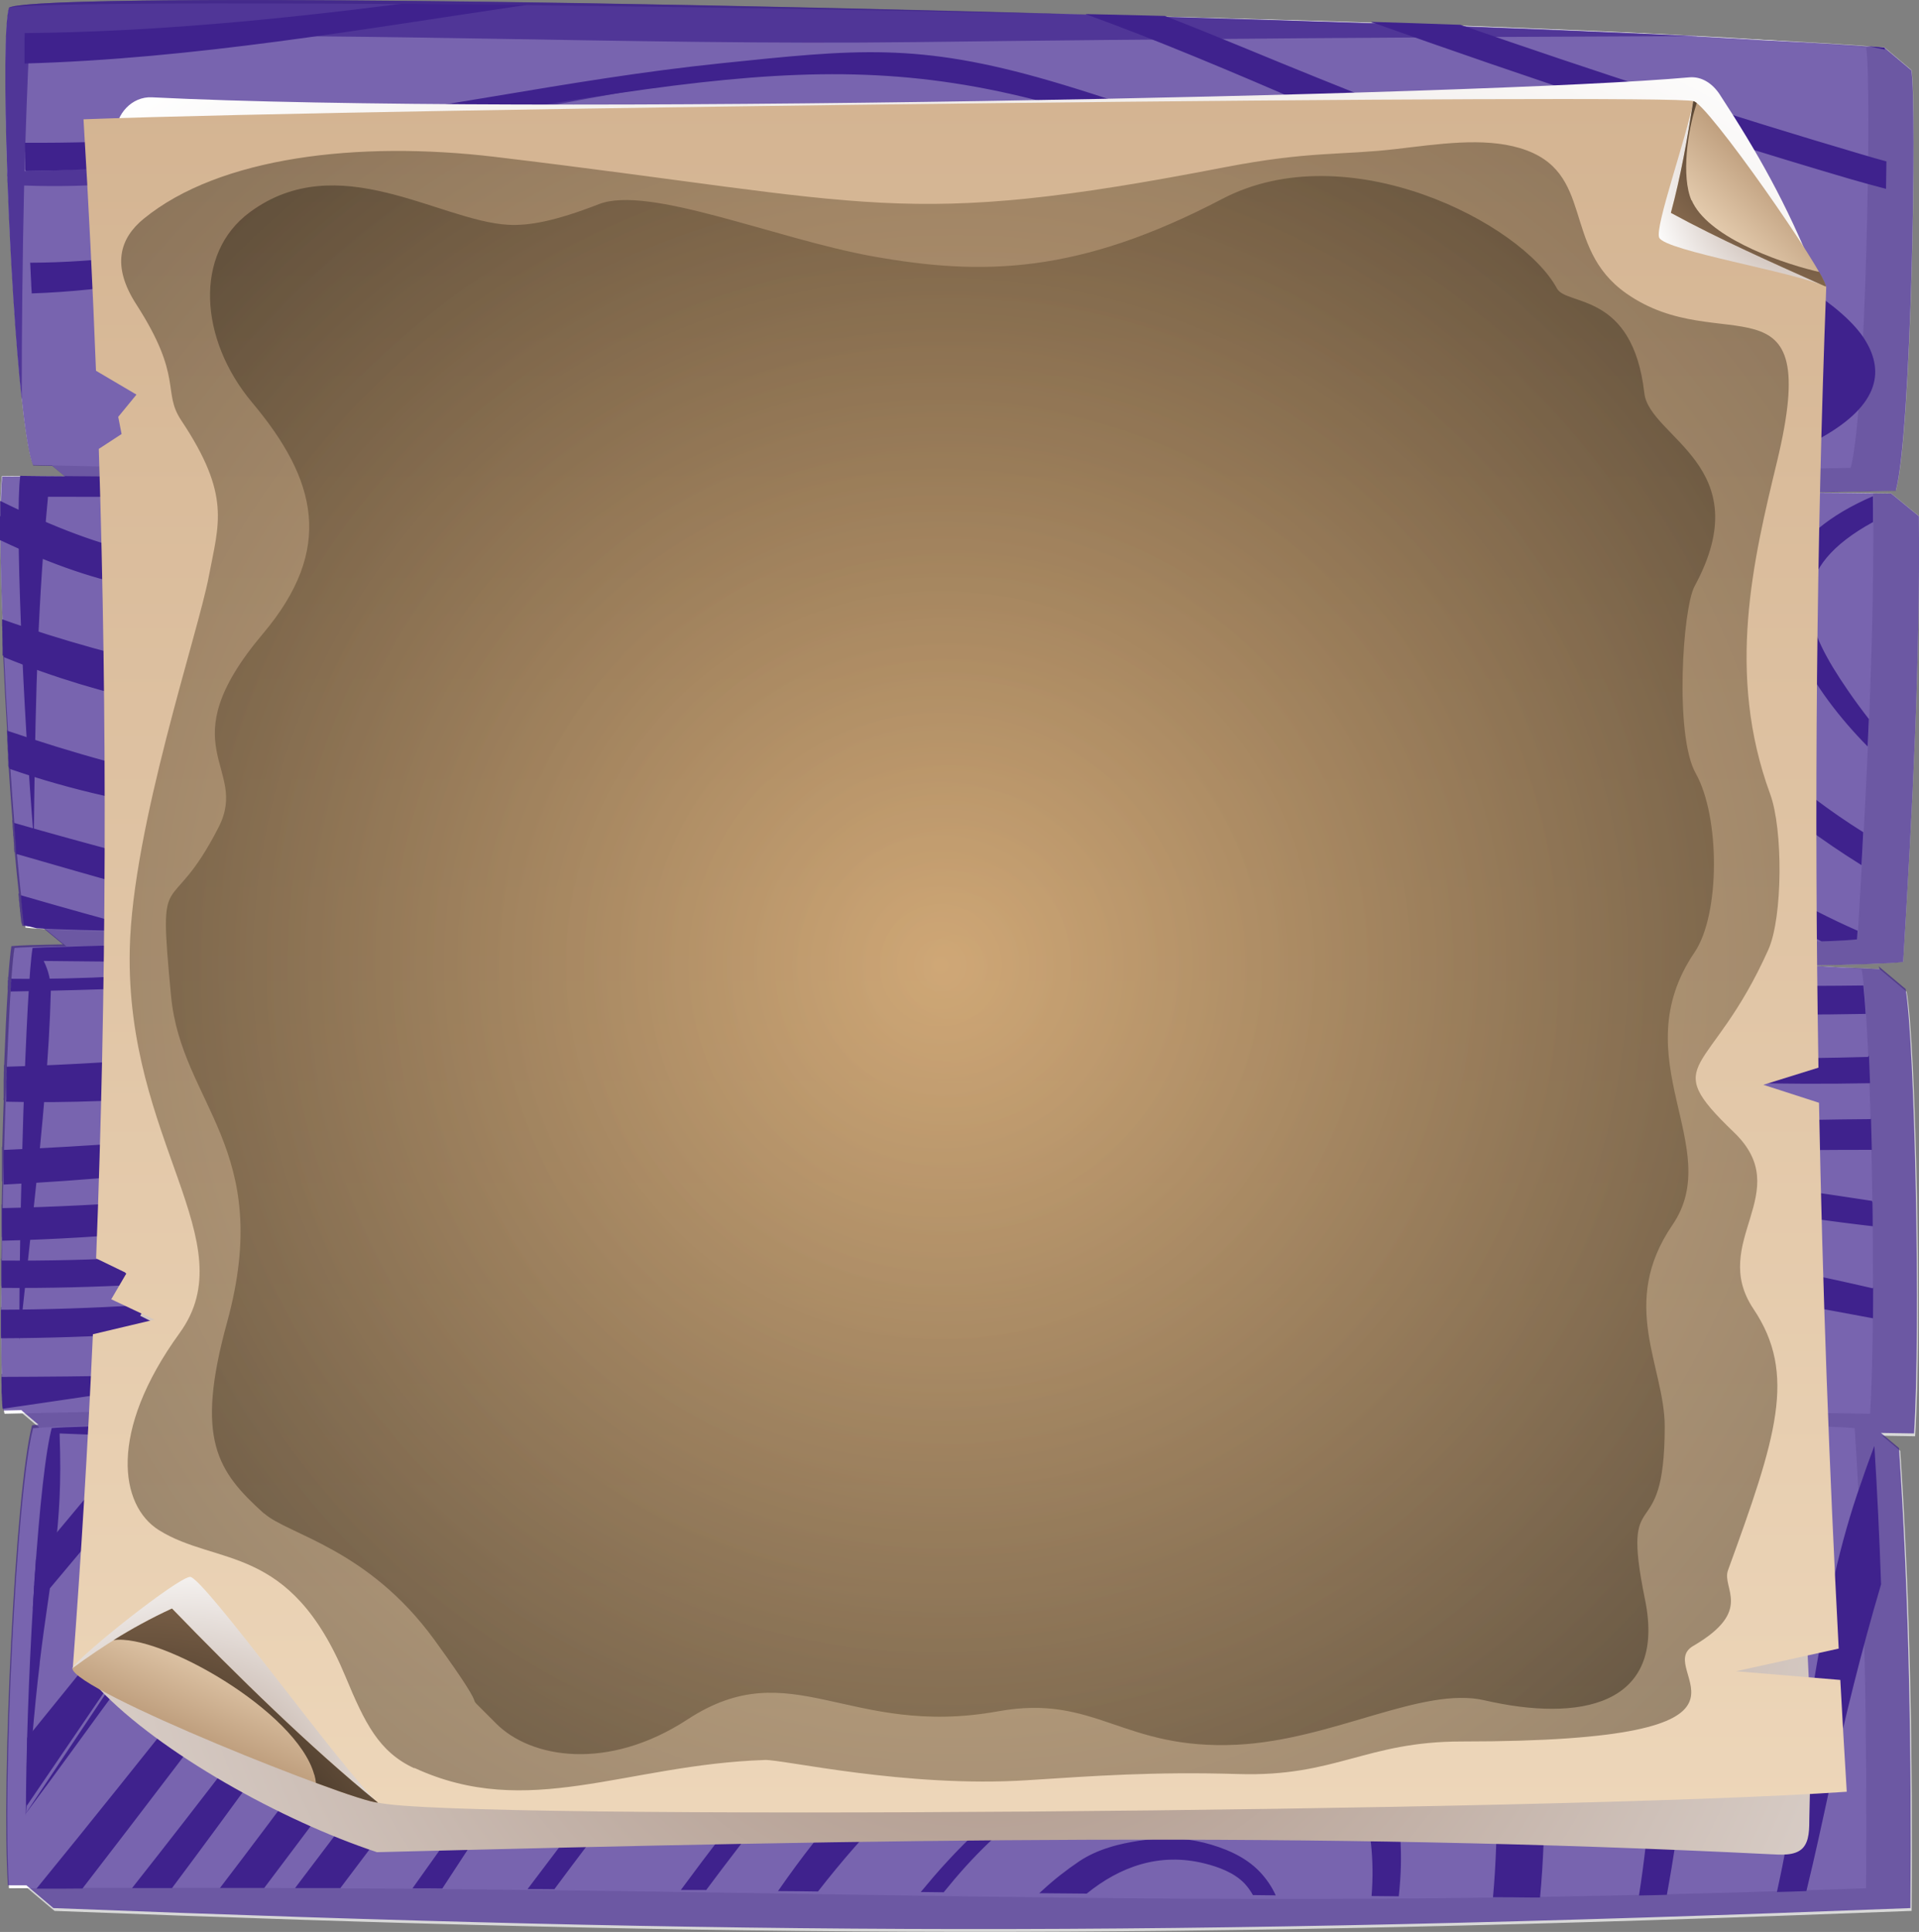 <?xml version="1.0" encoding="UTF-8"?><svg xmlns="http://www.w3.org/2000/svg" xmlns:xlink="http://www.w3.org/1999/xlink" viewBox="0 0 143.16 144.13"><rect x="0" y="0" width="143.16" height="144.13" fill="#808080" stroke="none"/><defs><style>.cls-1{fill:url(#linear-gradient-4);}.cls-1,.cls-2,.cls-3,.cls-4,.cls-5,.cls-6,.cls-7,.cls-8,.cls-9,.cls-10,.cls-11,.cls-12,.cls-13,.cls-14,.cls-15,.cls-16,.cls-17,.cls-18,.cls-19,.cls-20,.cls-21,.cls-22,.cls-23,.cls-24,.cls-25,.cls-26{fill-rule:evenodd;}.cls-2{fill:#fff;}.cls-3{fill:url(#radial-gradient-7);}.cls-3,.cls-4,.cls-11,.cls-27{opacity:.5;}.cls-3,.cls-5,.cls-6,.cls-28,.cls-11,.cls-13,.cls-14,.cls-18,.cls-20,.cls-29{mix-blend-mode:screen;}.cls-4{fill:#992c3a;}.cls-4,.cls-9,.cls-10,.cls-15,.cls-17,.cls-27{mix-blend-mode:multiply;}.cls-30{isolation:isolate;}.cls-5{fill:url(#_Áåçûìÿííûé_ãðàäèåíò_621);opacity:.4;}.cls-6{fill:url(#Dégradé_sans_nom_29-3);}.cls-7{fill:url(#linear-gradient-2);}.cls-8{fill:url(#linear-gradient);}.cls-28{fill:url(#_Áåçûìÿííûé_ãðàäèåíò_150);opacity:.1;}.cls-9{fill:url(#radial-gradient-3);}.cls-10{fill:url(#radial-gradient-4);}.cls-11{fill:url(#radial-gradient-8);}.cls-12{fill:url(#linear-gradient-6);}.cls-31{clip-path:url(#clippath-1);}.cls-13{fill:url(#radial-gradient-6);}.cls-14{fill:url(#radial-gradient-5);}.cls-15{fill:#122205;opacity:.38;}.cls-16{fill:url(#linear-gradient-5);}.cls-17{fill:url(#radial-gradient-2);}.cls-18{fill:url(#Dégradé_sans_nom_29-2);}.cls-19{fill:url(#Dégradé_sans_nom_29-5);}.cls-19,.cls-22{opacity:.7;}.cls-32{clip-path:url(#clippath);}.cls-33{fill:none;}.cls-20{fill:url(#Dégradé_sans_nom_29);}.cls-34,.cls-26{fill:#3f238e;}.cls-21{fill:#d8d8d8;}.cls-22{fill:url(#Dégradé_sans_nom_29-4);}.cls-23{fill:url(#linear-gradient-7);}.cls-24{fill:url(#linear-gradient-8);}.cls-25{fill:url(#linear-gradient-3);}.cls-29{fill:url(#radial-gradient);opacity:.7;}</style><clipPath id="clippath"><rect class="cls-33" x="-2403.66" y="41.28" width="1939.33" height="1090.87"/></clipPath><clipPath id="clippath-1"><rect class="cls-33" x="-2999.75" y="33.74" width="4096.11" height="1105.95" transform="translate(-1903.4 1173.43) rotate(180)"/></clipPath><linearGradient id="linear-gradient" x1="10763.73" y1="862.87" x2="10760.49" y2="-15" gradientTransform="translate(9810.47) rotate(-180) scale(1 -1)" gradientUnits="userSpaceOnUse"><stop offset="0" stop-color="#a1ffbf"/><stop offset=".15" stop-color="#7bbdc7"/><stop offset=".32" stop-color="#547ad0"/><stop offset=".39" stop-color="#4661d4"/><stop offset=".88" stop-color="#5c1c7b"/><stop offset=".99" stop-color="#620c66"/></linearGradient><linearGradient id="linear-gradient-2" x1="9913.06" y1="886.42" x2="9771.87" y2="36.17" gradientTransform="translate(9810.47) rotate(-180) scale(1 -1)" gradientUnits="userSpaceOnUse"><stop offset="0" stop-color="#dbcfc1"/><stop offset=".11" stop-color="#c7bbae"/><stop offset=".39" stop-color="#9a8c81"/><stop offset=".64" stop-color="#796b61"/><stop offset=".85" stop-color="#65564d"/><stop offset=".99" stop-color="#5e4f46"/></linearGradient><linearGradient id="linear-gradient-3" x1="9737.36" y1="848.77" x2="9596.18" y2="-1.47" xlink:href="#linear-gradient-2"/><radialGradient id="radial-gradient" cx="9423.06" cy="813.23" fx="9423.06" fy="813.23" r="894.2" gradientTransform="translate(-14263.73 1173.43) scale(1.52 -1)" gradientUnits="userSpaceOnUse"><stop offset=".01" stop-color="#7739d9"/><stop offset=".28" stop-color="#56299e"/><stop offset="1" stop-color="#000"/></radialGradient><linearGradient id="_Áåçûìÿííûé_ãðàäèåíò_150" x1="10762.92" y1="572.28" x2="10746.38" y2="886.59" gradientTransform="translate(-11713.86 1173.43) scale(1 -1)" gradientUnits="userSpaceOnUse"><stop offset=".24" stop-color="#56b195"/><stop offset=".39" stop-color="#55ad94"/><stop offset=".51" stop-color="#54a491"/><stop offset=".61" stop-color="#52948c"/><stop offset=".71" stop-color="#4f7d85"/><stop offset=".8" stop-color="#4b5f7c"/><stop offset=".89" stop-color="#463a71"/><stop offset=".97" stop-color="#411064"/><stop offset="1" stop-color="#3f0060"/></linearGradient><linearGradient id="linear-gradient-4" x1="9997.23" y1="906.17" x2="9505.7" y2="211.75" gradientTransform="translate(9810.47) rotate(-180) scale(1 -1)" gradientUnits="userSpaceOnUse"><stop offset="0" stop-color="#272d6e"/><stop offset=".06" stop-color="#26266b"/><stop offset=".15" stop-color="#261366"/><stop offset=".19" stop-color="#260863"/><stop offset=".99" stop-color="#000016"/></linearGradient><linearGradient id="linear-gradient-5" x1="9781.75" y1="327.94" x2="9781.75" y2="9.46" gradientTransform="translate(9810.47) rotate(-180) scale(1 -1)" gradientUnits="userSpaceOnUse"><stop offset="0" stop-color="#001154"/><stop offset=".22" stop-color="#000f4d"/><stop offset=".52" stop-color="#000a3a"/><stop offset=".87" stop-color="#00031b"/><stop offset=".99" stop-color="#00000f"/></linearGradient><radialGradient id="_Áåçûìÿííûé_ãðàäèåíò_621" cx="2636.58" cy="-1068.57" fx="2636.58" fy="-1068.57" r="42.48" gradientTransform="translate(2753.02 -1146.5) rotate(133.75) scale(1 -1)" gradientUnits="userSpaceOnUse"><stop offset=".02" stop-color="#4c427c"/><stop offset=".22" stop-color="#3b3360"/><stop offset=".75" stop-color="#100e1b"/><stop offset="1" stop-color="#000"/></radialGradient><linearGradient id="Dégradé_sans_nom_29" x1="1.38" y1="49.03" x2="105.99" y2="49.03" gradientUnits="userSpaceOnUse"><stop offset="0" stop-color="#3f238e"/><stop offset="1" stop-color="#3f238e"/></linearGradient><linearGradient id="Dégradé_sans_nom_29-2" x1="1.45" y1="85.21" x2="116.02" y2="85.21" xlink:href="#Dégradé_sans_nom_29"/><linearGradient id="Dégradé_sans_nom_29-3" x1="1.92" y1="120.73" x2="81.73" y2="120.73" xlink:href="#Dégradé_sans_nom_29"/><linearGradient id="Dégradé_sans_nom_29-4" x1=".4" y1="14.88" x2="126.66" y2="14.88" xlink:href="#Dégradé_sans_nom_29"/><linearGradient id="Dégradé_sans_nom_29-5" x1="0" y1="72.06" x2="143.16" y2="72.06" xlink:href="#Dégradé_sans_nom_29"/><radialGradient id="radial-gradient-2" cx="73.35" cy="110" fx="73.35" fy="110" r="120.84" gradientUnits="userSpaceOnUse"><stop offset="0" stop-color="#a48a7b"/><stop offset="1" stop-color="#fff"/></radialGradient><linearGradient id="linear-gradient-6" x1="71.59" y1="135.22" x2="71.59" y2="7.38" gradientUnits="userSpaceOnUse"><stop offset="0" stop-color="#edd6b9"/><stop offset="1" stop-color="#d4b492"/></linearGradient><radialGradient id="radial-gradient-3" cx="13.95" cy="135.87" fx="13.95" fy="135.87" r="20.79" xlink:href="#radial-gradient-2"/><radialGradient id="radial-gradient-4" cx="134.47" cy="13.55" fx="134.47" fy="13.55" r="11.87" xlink:href="#radial-gradient-2"/><linearGradient id="linear-gradient-7" x1="16.48" y1="130.22" x2="19.6" y2="122.87" gradientUnits="userSpaceOnUse"><stop offset="0" stop-color="#bf9f7e"/><stop offset="1" stop-color="#edd6b9"/></linearGradient><linearGradient id="linear-gradient-8" x1="132.34" y1="13.4" x2="127.26" y2="18.48" xlink:href="#linear-gradient-7"/><radialGradient id="radial-gradient-5" cx="10.49" cy="145.26" fx="10.49" fy="145.26" r="35.14" gradientUnits="userSpaceOnUse"><stop offset="0" stop-color="#000"/><stop offset="1" stop-color="#a3805f"/></radialGradient><radialGradient id="radial-gradient-6" cx="138.49" cy="3.24" fx="138.49" fy="3.24" r="23.04" xlink:href="#radial-gradient-5"/><radialGradient id="radial-gradient-7" cx="71.25" cy="72.11" fx="71.25" fy="72.11" r="124.94" gradientUnits="userSpaceOnUse"><stop offset="0" stop-color="#ca9e67"/><stop offset="1" stop-color="#000"/></radialGradient><radialGradient id="radial-gradient-8" cx="70.16" cy="72.01" fx="70.16" fy="72.01" r="102.58" xlink:href="#radial-gradient-7"/></defs><g class="cls-30"><g id="layer1"><g class="cls-32"><g class="cls-31"><g><polygon class="cls-8" points="1096.36 847.94 -2999.75 855.32 -2999.75 28.84 1096.36 21.45 1096.36 847.94"/><g class="cls-27"><polygon class="cls-7" points="9.14 819.76 -3.9 -3.27 -53.61 -14.8 -107.99 809.3 9.14 819.76"/><polygon class="cls-25" points="184.84 782.11 171.8 -40.92 122.09 -52.45 67.71 771.65 184.84 782.11"/></g></g><rect class="cls-29" x="-2999.75" y="-18.81" width="4096.11" height="1211.05" transform="translate(-1903.4 1173.43) rotate(-180)"/><rect class="cls-28" x="-2999.75" y="-18.81" width="4096.11" height="1211.05" transform="translate(-1903.4 1173.43) rotate(180)"/><g><g><path class="cls-1" d="m79.95,975.29c-1.31,9.46-1.2,8.97-1.69,12.08h.04l53.43,2.87,32.15-3.65-2.46-11.26,11.63-2.21,15.57-2.99,1.6.2,30.27,3.89c-4.06-14.87-8.07-44.32-12.08-84.09-3.6-36.33-7.21-81.35-10.69-131.81-.08-.94-.12-1.84-.2-2.74-.41-6.39-.86-12.86-1.31-19.42-7.41-111.86-14.25-246.87-19.99-373.24l-.12-1.97-.33-7.25-.29-7.25-.49-10.85-.16-3.6-.08-1.56c-.37-8.27-.74-16.51-1.06-24.7-8.56-195.59-14.01-357.18-14.01-357.18l-13.44-7-19.21-10.04-26.05-13.64-28.59-14.95-3.24-1.68c1.43,1.68,31.7,41.94,34.73,422.96.08,7.37.12,14.87.16,22.49,0,4.83.04,9.71.04,14.62.2,70.99-.94,135.91-2.99,194.85-.2,5.57-.41,11.14-.61,16.63-.74,19.29-1.6,37.89-2.54,55.87-1.93,37.93-4.26,72.91-6.76,104.9-1.47,18.96-3.07,36.91-4.67,53.78-2.25,24.09-4.63,46.08-6.96,65.95-6.8,57.84-13.48,97.94-17.65,120.47l18.06,1.52Z"/><path class="cls-4" d="m78.25,987.37h.04l53.43,2.87,32.15-3.65c-11.96-23.51-31.42-80.57-3.24-171.14,3.36-10.73,13.03-15.2,15.4-23.59-.04-10.77-.08-21.96-.08-33.55,0-6.64.04-13.44.08-20.32,0,0-.33-.66-.94-1.84-7.41-14.83-57.35-116.12-47.19-148.81,6.27-20.36-4.42-80.78,3.11-104.57,6.35-30.84,23.88-48.7,28.22-119.52,1.23-19.95,2.46-38.99,3.69-57.26-4.34-195.51-6.8-357.02-6.8-357.02l-9.91-7.41-12.58-9.42-37.68-28.22c1.72,4.34,3.36,9.01,5,13.97,33.92,102.2,52.39,317.86,52.18,322.57-.25,6.59-30.31,67.46-38.75,84.46-1.39,2.79-2.17,4.42-2.17,4.42l-.16,1.52-.33,3.6-.94,10.77-.66,7.25-.66,7.25-.2,1.93s1.97-5.69,5.04-14.25c9.22-25.68,28.3-77.17,33.34-77.01,6.72.2-4.38,80.32-4.38,80.32,0,0,3.56,31.79-1.88,56.28-2.25,10.2-15.93,86.51-31.38,166.51-.66,19.25-1.39,37.89-2.17,55.87,1.88-8.89,3.52-15.4,4.79-18.8,13.56-36.05,11.1,44.4,13.64,44.48,2.5.08-9.01,123.95-30.76,191.9-.78,2.33-1.52,4.71-2.25,7.13-5.24,58.41-10.24,98.76-13.31,121.2-1.31,9.46-1.2,8.97-1.69,12.08Z"/></g><g><path class="cls-16" d="m-568.65,157.04c42.14,24.09,108.43,22.53,108.43,22.53l16.8-25.52c-.14.7-.88,4.26.65,8.68.05.2.09.37.18.57.78,2.13,2.12,4.42,4.2,6.72.42.41.78.82,1.25,1.27,4.11,3.77,10.62,7.37,20.86,9.83.55.16,1.15.25,1.85.33,1.25.16,2.77.2,4.48.2h.09c16.71-.29,102.52,90.59,232.58,63.49l.09-.04h.09l5.26-1.68c22.43-7.09,40.39-12.9,49.85-16.06l3.79-1.23,3.14-1.02.28-.08c-117.75,50.55-66.01,120.38-66.01,120.38,0,0,132.52,29.94,152.37,22.16,19.11-7.45,47.13-47.64,49.25-50.75l.14-.16v.66c0,5.86,12.18,6.02,57.6,1.68,21.83-2.09,31.99-11.59,36.51-21.42,3.83-8.4,3.65-17.04,3.14-21.59,1.2,5.49,5.26,16.75,18.79,25.68,5.08,3.36,11.49,6.39,19.62,8.64,8.08,2.25,17.91,3.77,29.73,4.01,17.03.41,46.34-3.03,80.73-9.46,9.74-1.8,19.89-3.85,30.28-6.1,96.7-21.14,187.3-138.74,192.15-181.38,2.54-22.04,3.28-40.06,3.23-54.23-.05-4.92-.18-9.38-.37-13.35-.09-2.33-.23-4.55-.37-6.55v-.08c.23.37.51.78.78,1.19.83,1.15,1.89,2.33,3.09,3.48,1.8,1.72,4.02,3.4,6.74,4.92,3.28,1.88,7.25,3.52,12.09,4.92,8.86,2.58,20.63,4.18,36.23,4.18,37.34,0,71.32-32.93,82.44-69.22,1.11-3.6,1.98-7.21,2.59-10.85,2.82-16.02.92-32.11-7.39-45.88-1.75-2.99-3.83-5.82-6.19-8.56-4.89-5.53-10.99-10.49-18.56-14.71-8.4-4.67-18.51-8.4-30.6-10.9-115.63-24.09-435.42-33.42-484.81-31.87-35.64,1.11-59.68,30.39-70.3,46.57.18-5.41-4.89-11.47-25.48-14.71-42.14-6.59-77.09-6.23-96.34,1.56-2.95,1.19-5.4,3.36-7.39,6.23-.23.33-.46.61-.65.94-.23.29-.42.61-.6.94-2.86,4.92-4.8,11.26-6.05,17.82-3,15.81-2.22,32.77-2.22,32.77,0,0-16.89-4.1-43.34-9.05-19.62-3.69-44.5-7.91-71.64-11.26h-.05c-30.37-3.81-63.61-6.59-95.55-6.59-35.03,0-68.45,3.36-94.77,12.49-15.19,5.32-30.05,13.23-44.13,22.98h-.05l-.14.12c-42.79,29.61-78.56,75.86-96.75,115.26l-.09.2-.37.86c-14.91,32.85-17.4,60.79-1.2,70.04Z"/><path class="cls-15" d="m-177.19,245.11h.09l5.26-1.68,49.85-16.06,3.79-1.23,3.14-1.02.28-.08.23-.08s-9.1-90.75,73.71-90.75c7.62,0,15.84.42,24.7,1.47,79.61,9.51,5.58,177.9,43.37,92.39,6.83-13.39,61.5-19.86,78.44-11.67,12.14,5.9,9.42,81.18,9.42,81.18,3.83-8.4,3.65-17.04,3.14-21.59,1.2,5.49,5.26,16.75,18.79,25.68-10.57-23.31-14.45-45.63-14.45-65.17,0-34.16,11.86-59.84,21.05-67.5,14.45-12.04,160.82-22.94,160.82-22.94,0,0-123.62,2.91-165.85,0-62.09-4.25-238.37-24.57-109.78-159.63C2.11-24.21,2.16-35.35,3.64-40.02-.33-32.36-16.26-8.32-56.83-13.56c-34.8-4.51-58.48-35.96-61.53-57.22-3,15.81-2.22,32.77-2.22,32.77,0,0-16.89-4.1-43.34-9.05,17.08,5.49,39.34,10.29,55.39,25.72C-13,70.48-173.45,242.45-177.19,245.11Z"/></g></g><path class="cls-5" d="m128.62,49.67c16.95,16.22,43.84,15.64,60.06-1.31,16.22-16.95,15.64-43.84-1.31-60.06-16.95-16.22-43.84-15.64-60.06,1.31-16.22,16.95-15.64,43.84,1.31,60.06Z"/></g></g></g><g id="Calque_3"><g><g><g><path class="cls-21" d="m4.06,2.27c3.48-.92,104.83-1.28,136.53,1.27l2.01,1.69c.42,2.45,0,27.22-1.16,31.36-34.3.82-101.56.66-135.58-.21l-2.01-1.69c-1.16-7.38-.53-29.94.21-32.42h0Z"/><path class="cls-2" d="m.68.58c3.61-.95,108.18.21,138.54,2.96.42,2.45,0,27.22-1.16,31.36-34.3.82-101.56.66-135.58-.21C1.1,31.7-.17,3.4.68.58h0Z"/><path class="cls-21" d="m3.56,37.2c33.13.27,104.74-.83,137.53-.39l2.06,1.69c.11,10.77-.48,21.86-1.17,33.26-8.23.97-130.79-.01-136.67-.87l-2.06-1.69c-.98-8-.18-28.24.31-32h0Z"/><path class="cls-2" d="m.15,35.51c34.04.28,106.01.85,139.59,1.3.11,10.77-.48,21.86-1.17,33.26-8.23.97-130.79-.01-136.67-.87C.85,62.97-.38,39.59.15,35.51H.15Z"/><path class="cls-21" d="m4.44,72.41c7.4-.63,117.32-1.22,135.79-.11l2.01,1.69c.7,3.97,1.13,25.44.63,33.16-34.3-.58-104.73-.83-139.17,0l-2.01-1.69c-.23-7.66,2.22-30.03,2.75-33.05h0Z"/><path class="cls-2" d="m1.08,70.72c7.93-.67,126.98.35,137.8,1.59.7,3.97,1.13,25.44.63,33.16-34.3-.58-104.73-.83-139.17,0-.65-2.28.12-31.2.74-34.74h0Z"/><path class="cls-21" d="m5.86,108.24c7.97-.76,118.74-2.33,133.89-1.69l2.01,1.69c.76,11.44.93,22.88.85,34.32-55.95,2.17-87.06,2-138.54,0l-2.01-1.69c-.24-8.82,2.63-28.12,3.81-32.63h0Z"/><path class="cls-2" d="m2.47,106.55c8.51-.81,129.01-.78,135.89,0,.76,11.44.93,22.88.85,34.32-54.68,1.95-77.75-.33-138.54,0-.49-7.53.52-29.44,1.8-34.32h0Z"/><path class="cls-34" d="m54.59,22.21c1.07-.27,2.16-.46,3.23-.59.97-.12,1.97-.16,2.97-.12.99.04,1.97.15,2.92.35.65.13,1.27.37,1.85.68.57.29,1.11.65,1.62,1.03.55.41,1.07.86,1.55,1.37.44.47.83.97,1.16,1.52.31.53.61,1.1.82,1.71.22.63.35,1.3.34,1.97-.02.64-.15,1.3-.41,1.91-.24.57-.6,1.1-1.05,1.49-.66.56-1.41,1.02-2.2,1.38-.35.16-.71.3-1.07.42-4.03-.02-7.99-.04-11.84-.06-.32-.09-.64-.19-.95-.3-1.31-.44-2.57-.98-3.77-1.63-.62-.34-1.2-.82-1.67-1.4-.45-.56-.81-1.21-.99-1.9-.16-.58-.13-1.19.02-1.78.16-.65.47-1.28.82-1.79.46-.67,1-1.3,1.61-1.84.59-.52,1.23-.97,1.92-1.3,1-.48,2.05-.84,3.13-1.12h0Zm-2.17,3.82c-3.23,2.91-.45,5.31,3.1,6.73,3.34,1.34,6.14,1.74,9.62,1.04,1.38-.28,2.78-.82,3.87-1.75.56-.47.85-1.35.87-2.08.02-.91-.4-1.85-.86-2.61-1.62-2.69-4.31-3.74-7.24-3.86-2.77-.11-7.21.58-9.35,2.51h0ZM2.36,21.89c11.83-.4,20.88-4.14,33.89-7.11,7.37-1.68,14.32-3.43,21.8-3.39,9.74.05,19.3,2.79,27.96,8.68,3.22,2.19,4.79,4.17,5.07,6.11.28,1.91-.07,3.82-1.94,5.99-.96,1.11-1.92,2.18-2.88,3.23,1.33,0,2.66,0,4,0,.62-.69,1.25-1.4,1.87-2.12,2.31-2.67,3.5-5.17,3.13-7.72-.67-4.6-10.29-9.56-15.48-11.62-17.62-6.98-26.3-5.5-43.87-.57-12.05,3.38-23.58,6.2-33.66,6.23l.02.29v.04s0,.04,0,.04l.02.36v.04s.01.21.01.21c.01.19.02.38.03.58v.04s0,.02,0,.02v.02s0,.04,0,.04c.01.21.03.43.04.64h0Zm-.44-9.13c13.85-.15,24.73-2.63,35.23-4.38,26.36-4.4,35.05-4.83,61.45,7.04,4.91,2.21,8.82,5.05,10.97,7.21,1.83,1.84,2.1,4.42.29,6.36-1.32,1.41-4.31,3.92-7.51,6.39,1.25,0,2.48-.01,3.71-.02,2.92-2.17,5.55-4.24,6.78-5.55.54-.58.97-1.27,1.25-2,.28-.74.42-1.52.38-2.27-.03-.72-.23-1.44-.56-2.11-.35-.71-.83-1.38-1.4-1.95-2.41-2.43-7.16-5.04-12.51-7.45-7.72-3.48-16.72-6.56-21.63-7.99-9.9-2.88-14.53-2.36-24.57-1.32-5.79.6-11.3,1.52-16.91,2.46-10.44,1.74-21.27,3.55-35.03,3.47v.03s0,.03,0,.03v.03s0,.03,0,.03v.03s0,.03,0,.03v.03s0,.03,0,.03v.03s0,.03,0,.03v.39s.01.03.01.03v.03s0,.03,0,.03v.03s0,.03,0,.03v.03s0,.03,0,.03v.03c0,.13,0,.26.01.4v.03s0,.03,0,.03v.03s0,.03,0,.03v.03s0,.03,0,.03v.03s0,.03,0,.03v.03s0,.03,0,.03v.37s.01.03.01.03h0Zm-.13-8.02c12.7-.35,25.09-2.55,37.54-4.38-3.26-.03-6.39-.06-9.36-.08C20.65,1.47,11.32,2.38,1.84,2.47v.03s0,.09,0,.09v.03c0,.08,0,.17-.01.25v.03s0,.06,0,.06h0s0,.04,0,.04c0,.09,0,.18,0,.27v.03s0,.03,0,.03v.03s0,.04,0,.04c0,.1,0,.21,0,.32h0s0,.04,0,.04v.04s0,.04,0,.04v.04c0,.1,0,.2,0,.3v.04s0,.04,0,.04v.04s0,.04,0,.04c0,.1,0,.21,0,.32v.04s0,.04,0,.04h0ZM81,1.06c10.71,3.87,23.04,9.8,32.13,13.27,3.02,1.15,9.54,3.47,14.81,6.26,11.71,6.22,7.75,9.22-2.95,13.86-.56.24-1.13.49-1.69.73,2.66-.03,5.23-.07,7.68-.12,1.55-.71,3.05-1.43,4.47-2.18,4.69-2.48,5.19-5.08,3.69-7.51-3.18-5.16-18.58-10.81-24.38-13.03-5.54-2.12-11.01-4.35-16.51-6.55-3.52-1.41-7.39-3.07-11.35-4.6-1.95-.05-3.92-.1-5.89-.14h0Zm21.29.58c11.77,4.19,23.66,8.16,35.65,11.69.89.26,1.81.51,2.76.76.01-.7.02-1.39.03-2.05-.6-.16-1.18-.33-1.76-.5-10.08-2.97-20.09-6.24-30.02-9.69-2.17-.08-4.4-.15-6.66-.22h0Zm37,1.79c.44.09.88.18,1.32.27,0-.06-.01-.11-.02-.15-.42-.04-.86-.08-1.3-.11h0ZM17.7,25.86c-1.75.72-2.88,1.63-3.42,2.48-.29.46-.43.92-.42,1.36.01.49.2.92.55,1.27.42.42,1.09.7,1.98.77.94.08,3.69.56,7.57,1.36,2.59.54,5.65,1.21,8.99,2,2.63.02,5.35.05,8.17.07-.99-.33-2.02-.63-3.07-.91-4.03-1.05-7.7-1.93-10.67-2.59-2.01-.45-11.08-1.89-5.62-4.47,1.64-.78,4.63-1.55,8.47-2.61,6.75-1.85,13.73-4.78,20.47-6.3,2.66-.6,5.31-1.03,7.89-1.15,2.56-.12,5.04.07,7.37.71,2.76.76,5.82,2.69,8.16,4.47,4.36,3.3,7,6.39,2.95,11.41-.44.54-.94,1.08-1.49,1.61.82,0,1.63,0,2.45,0,.2-.21.4-.43.59-.64,1.98-2.29,2.94-4.68,2.5-6.66-.06-.25-.13-.5-.23-.73-.87-2.06-2.99-4.29-5.69-6.2-2.65-1.87-5.87-3.44-8.99-4.24-2.63-.68-5.43-.88-8.29-.75-2.85.12-5.77.56-8.69,1.18-3.87.81-7.73,1.92-11.41,2.97l-.19.05c-3.92,1.12-7.56,2.05-10.67,2.85-4.16,1.07-7.38,1.89-9.27,2.67h0Z"/><path class="cls-26" d="m106.63,65.89c-10.85-8.5-21.92-16.83-33.26-24.7-2.44-1.7-5.22-3.4-8.07-5.15-11.89-.1-23.63-.2-34.37-.29,1.2.29,2.4.57,3.61.86,18.85,4.45,30.86,7.24,46.34,19.45,4.77,3.76,8.75,6.63,14.08,9.51,2.77,1.5,5.39,3.09,7.99,4.76,3.15.02,6.3.03,9.44.04-1.81-1.39-3.72-2.88-5.77-4.48h0Z"/><path class="cls-34" d="m139.01,62.09c-4.99-3.12-9.48-7.17-13.32-12.18-2.4-3.14-3.28-5.54-2.93-7.5.34-1.92,1.29-3.65,3.78-5.14.34-.2.68-.4,1.02-.6-1.79-.02-3.65-.04-5.55-.06-1.91,1.48-3.11,3.11-3.46,5.07-.82,4.64,6.85,12.49,11.19,16.13,3.28,2.75,6.26,4.95,9.13,6.73.05-.81.09-1.63.13-2.44h0Zm-.42,7.35c-8.17-3.6-15.7-9.15-26.5-19.08-4.02-3.69-6.88-7.68-8.25-10.44-.59-1.18-.74-2.42-.45-3.52l-3.5-.03c-.05.46-.04.93.02,1.4.11.8.36,1.59.72,2.32,1.54,3.1,5.28,7.14,9.65,11.17,6.31,5.82,14,11.66,18.27,14.6,2.75,1.9,5.1,3.29,7.34,4.37,1.25-.04,2.16-.09,2.65-.15l.04-.64h0Zm-13.37.97c-9.28-7.19-19.6-17.22-27.46-23.65-2.49-2.04-7.88-6.23-12.02-10.52l-3.68-.03c4.55,4.73,10.54,9.52,13.5,11.95,4.65,3.81,9.21,7.7,13.8,11.58,3.9,3.29,8.22,7.18,12.73,10.68h2.52c.2,0,.41,0,.61,0h0Zm-11.12-.03c-2.63-2.09-5.38-4.34-8.5-6.79-10.45-8.19-21.11-16.2-32.04-23.79-1.76-1.23-3.73-2.46-5.77-3.72l-3.86-.03c2.85,1.74,5.62,3.45,8.07,5.15,11.34,7.87,22.41,16.2,33.26,24.7,2.05,1.6,3.96,3.09,5.77,4.48h3.08ZM21.63,35.68c3.67.75,7.44,1.47,11.18,2.36,18.64,4.4,30.2,8.06,45.5,20.14,4.83,3.81,8.88,6.73,14.28,9.65,1.51.82,2.97,1.64,4.39,2.48,1.53,0,3.06.02,4.59.02-2.59-1.66-5.22-3.26-7.99-4.76-5.33-2.88-9.31-5.75-14.08-9.51-15.48-12.21-27.49-15-46.34-19.45-1.21-.29-2.41-.57-3.61-.86l-7.93-.07h0ZM0,40.29c8.01,3.8,12.8,4.26,21.27,4.5,24.13.69,34.77,12.68,54.6,22.97,1.56.81,3.13,1.63,4.72,2.45,1.83.01,3.67.02,5.51.03-3.1-1.68-6.17-3.33-9.21-4.91-16.78-8.71-36.16-21.72-55.37-22.78-8.62-.47-13.14-1.06-21.52-5.19H.02c0,.08,0,.16,0,.23v.04s0,.04,0,.04v.04s0,0,0,0c0,.09,0,.19,0,.29v.04s0,.04,0,.04v.04c0,.1,0,.2,0,.31v.04s0,.04,0,.04H0c0,.11,0,.21,0,.32v.09s0,.05,0,.05c0,.09,0,.19,0,.29v.05s0,.05,0,.05v.05c0,.11,0,.23,0,.35v.05s0,.05,0,.05v.05c0,.1,0,.21,0,.31v.05h0Zm.28,8.73c15.2,6.25,28.72,4.52,44.96,10.81,7.15,2.77,14.39,6.63,21.65,10.29,1.46.01,2.94.02,4.42.03-3.84-1.87-7.53-3.73-10.61-4.99-2.37-.97-4.68-2.12-6.98-3.28C32.49,51.22,18.62,52.79.16,46.2v.04s0,.17,0,.17v.04s0,.04,0,.04v.22s.01.04.01.04v.04s0,.04,0,.04v.22s.01.04.01.04v.04s0,.04,0,.04v.04s0,.09,0,.09v.04s0,.04,0,.04v.04s.01.26.01.26v.04s0,.04,0,.04v.04s0,.04,0,.04v.04s0,.04,0,.04v.04s0,.04,0,.04v.04s.01.27.01.27v.04s0,.04,0,.04v.04s0,.13,0,.13v.04s0,.04,0,.04v.22s.01.04.01.04H.28Zm.47,8.35c4.53,1.57,9.5,2.69,14.31,3.24,17.55,2.02,24.36,5.39,34.15,9.36,2.22.02,4.49.04,6.8.06-.5-.17-1-.34-1.51-.52-12.73-4.39-20.29-7.72-38.95-11.01-5.17-.91-10.09-2.32-14.99-3.98v.04s0,.04,0,.04v.04s0,.04,0,.04l.02.31v.04s0,.04,0,.04v.04s0,.04,0,.04v.04s0,.04,0,.04v.04c.01.15.02.3.03.45v.04s0,.04,0,.04v.04s0,.04,0,.04v.04s.03.4.03.4v.04s0,.04,0,.04v.04s0,.04,0,.04v.04s0,.04,0,.04v.04s.02.31.02.31v.04s0,.04,0,.04v.04s0,.04,0,.04v.09s0,.04,0,.04v.04h0Zm.49,6.34c5.94,1.72,12.08,3.47,18.34,5.04,1.28.32,2.56.64,3.84.95,3.26.04,6.82.09,10.63.13-10.97-2.69-22.05-5.28-33-8.44v.04s.03.3.03.3v.04s0,.04,0,.04v.11s.01.04.01.04v.04s.03.33.03.33v.04s0,.04,0,.04v.15s.02.04.02.04v.04s.02.22.02.22v.04s0,.04,0,.04h0s.02.21.02.21v.04s0,.04,0,.04v.04s.01.11.01.11v.04s0,.04,0,.04v.04s0,.04,0,.04l.02.21v.03h0Zm.61,5.32l.9.23c1.43.08,4.38.16,8.54.24-3.25-.87-6.5-1.77-9.73-2.71v.04s0,.04,0,.04c.01.09.02.19.03.28v.04s0,.04,0,.04v.04c.02.1.03.21.04.31v.04s0,.04,0,.04v.04c.02.1.03.19.04.29v.04s0,.04,0,.04v.03c.02.09.03.18.04.27v.03s0,.03,0,.03c.01.1.03.19.04.29v.03s0,.03,0,.03c.01.08.02.16.04.24v.03h0Zm137.56-15.4c-.56-.72-1.09-1.44-1.56-2.13-3.14-4.57-4.69-8.38.81-11.92.34-.22.7-.43,1.07-.63,0-.65,0-1.29-.01-1.93-.81.35-1.56.73-2.24,1.13-2.64,1.57-4.32,3.56-4.54,5.61-.03.26-.03.52-.01.78.18,2.26,1.51,5.09,3.5,7.78.86,1.16,1.84,2.3,2.9,3.37.03-.68.06-1.37.09-2.05h0Z"/><path class="cls-34" d="m50.7,104.94c7.17-1.16,15.13-2.67,21.83-1.51,1.88.33,3.94.84,6.11,1.5,1.91,0,3.84,0,5.77,0-4-1.35-8-2.39-11.75-2.74-8.12-.76-17.71.94-25.86,2.08-1.71.24-3.41.48-5.12.71,2.96-.01,5.97-.02,9.01-.03h0Zm-30.67-2.74c-6.63.41-13.28.5-19.92.52,0,.09,0,.17,0,.26v.17c0,.08.01.15.01.22,0,.06,0,.11,0,.16,0,.07,0,.14,0,.21v.16c.01.06.01.11.02.16,0,.06,0,.12.01.18,0,.04,0,.08,0,.12,0,.06,0,.12.01.18,0,.04,0,.08,0,.11,0,.05,0,.11.01.15v.08s.02.09.02.14c0,.03,0,.05.01.08l19.78-2.91Zm114.18,2.79c-1.59-.5-3.22-1.05-4.91-1.66-5.54-2-10.09-3.43-15.88-4.46-14.93-2.64-26.07-7.37-42.15-7.84-10.27-.3-21.73,1.66-32.01,3.1-12.62,1.77-25.17,3.53-39.19,3.58v.03H.07v.04c0,.18,0,.35,0,.52H.07v.11s0,.03,0,.03v.41s0,.03,0,.03v.2s0,.03,0,.03v.23s0,.03,0,.03v.03s0,.29,0,.29v.03s0,.03,0,.03v.06s0,.03,0,.03c14.12-.05,26.71-1.81,39.37-3.59,10.19-1.43,21.62-4.13,31.79-3.83,9.14.27,17.85,2.66,26.63,5.08,5.15,1.42,10.08,2.77,15.34,3.7,5.07.89,9.16,2.1,13.83,3.75,2.41,0,4.81.01,7.18.02h0Zm5.49-8.88c-3.5-.81-7.15-1.58-11.08-2.21-15.84-2.53-33.16-5.29-48.03-6.6-9.64-.85-19.93.33-29.51,1.56-3.98.51-7.99,1.1-11.97,1.67-12.65,1.84-25.01,3.63-38.99,3.51v.03s0,.03,0,.03v.03s0,.03,0,.03v.5s0,.03,0,.03v.03s0,.03,0,.03v.07s0,.03,0,.03v.39s0,.03,0,.03v.03s0,.03,0,.03v.03s0,.03,0,.03v.03s0,.03,0,.03v.03s0,.03,0,.03v.39s0,.03,0,.03v.03s0,.03,0,.03v.03s0,.03,0,.03v.03c14.1.12,26.5-1.68,39.2-3.52,12.62-1.83,28.98-4.99,41.19-3.92,14.82,1.3,32.12,5.18,47.94,7.7,3.63.58,7.41,1.29,11.28,2.01,0-.75.01-1.52.01-2.31h0Zm-.05-6.52c-6.77-1.03-13.55-2.05-20.03-2.28-5.09-.18-10.18-.53-15.26-1.17-3.57-.45-6.62-.89-9.44-1.29-8.43-1.2-14.78-2.1-23.03-1.84-8.69.27-17.31,1.43-25.9,2.58-15.16,2.03-30.56,4.22-45.83,4.54v.04s0,.04,0,.04v.04s0,.04,0,.04v.04s0,.26,0,.26v.04s0,.07,0,.07v.04s0,.04,0,.04v.11s0,.04,0,.04v.04s0,.04,0,.04v.04s0,.07,0,.07v.04s0,.15,0,.15v.04s0,.04,0,.04v.04s0,.04,0,.04v.04s0,.25,0,.25v.04s0,.04,0,.04v.04s0,.04,0,.04v.07s0,.04,0,.04v.04s0,.04,0,.04v.04s0,.04,0,.04v.04s0,.04,0,.04v.25s0,.04,0,.04c15.4-.36,31.43-3.17,46.04-5.46,8.53-1.34,17.09-2.61,25.71-2.88,16.05-.5,29.37,4.84,47.65,5.1,6.3.09,13.99,1.46,20.15,2.16,0-.59-.01-1.18-.02-1.77h0Zm-.13-6.1c-2.97.02-5.94.09-8.92.15-11.66.22-21.24-.58-32.81-2.11-7.67-1.01-15.44-2.02-23.17-2.11-12.05-.15-25.05,1.69-37.06,3.06-12.27,1.39-24.25,2.75-37.29,3.31v.04s0,.04,0,.04v.04s0,.04,0,.04v.04s0,.04,0,.04v.04s0,.04,0,.04v.04s0,.04,0,.04v.25s0,.04,0,.04v.04s0,.04,0,.04v.04s0,.16,0,.16v.04s0,.04,0,.04v.04s0,.04,0,.04v.04s0,.21,0,.21v.04s0,.04,0,.04v.04s0,.04,0,.04v.04s0,.04,0,.04v.04s0,.08,0,.08v.04s0,.04,0,.04v.04s0,.04,0,.04v.16s0,.04,0,.04v.04s0,.04,0,.04v.04s0,.04,0,.04v.12s0,.04,0,.04v.04s0,.04,0,.04v.04s0,.04,0,.04c24.43-1.16,52.21-7.56,74.4-7.29,7.67.09,15.4.81,23.01,1.81,11.64,1.54,21.16,3.19,32.9,2.97,3.03-.06,6.04-.08,9.06-.08-.02-.79-.04-1.56-.06-2.32h0Zm-.17-4.64c-11.58.33-23.58-.06-36.61-2.06-9.39-1.44-18.87-2.65-28.18-2.65-14.72,0-30.51,1.6-45.26,3.16-9.54,1.01-18.94,2-28.81,2.28v.04s0,.04,0,.04v.04s0,.04,0,.04v.29s-.01.04-.01.04v.04s0,.04,0,.04v.04s0,.04,0,.04v.04s0,.04,0,.04v.04s0,.04,0,.04v.04s-.01.25-.01.25v.04s0,.04,0,.04v.04s0,.04,0,.04v.04s0,.04,0,.04v.04s0,.04,0,.04v.04s0,.04,0,.04v.04s0,.21,0,.21v.04s0,.04,0,.04v.04s0,.04,0,.04v.04s0,.04,0,.04v.04s0,.04,0,.04v.04s0,.04,0,.04v.3s-.01.04-.01.04v.04s0,.04,0,.04v.04c9.39.23,18.99-.81,29.05-2.42,14.61-2.33,30.45-4.32,45.13-4.32s30.27,3.47,45.41,4.78c6.46.56,12.94.7,19.46.58-.03-.71-.05-1.4-.08-2.06h0Zm-.34-5.33c-2.4.03-4.79.04-7.18.02-10.52-.09-21.01-.73-32.19-2.35-3.97-.06-8.1-.12-12.32-.18,2.33.33,4.82.74,7.53,1.26,15.41,2.95,30.07,3.64,44.33,3.37-.05-.82-.11-1.53-.17-2.12h0Zm-105.97-2.98c-10.76,1.13-21.39,2.6-32.21,2.48h0s0,.03,0,.03v.21s-.02.01-.02.01h0s0,.04,0,.04h0s0,.06,0,.06h0s0,.04,0,.04h0s0,.03,0,.03h0s0,.03,0,.03v.21s-.01.02-.01.02v.02s0,.02,0,.02v.21s-.01.02-.01.02c12.92-.22,24.67-.94,37.14-2.08,4.4-.4,8.89-.81,13.47-1.19l.48-.04c-6.59-.05-12.95-.09-18.81-.11h0Z"/><path class="cls-34" d="m77.53,141.24c.06-.06.13-.12.2-.18.88-.82,1.83-1.56,2.81-2.22.67-.44,1.41-.77,2.18-1.01.74-.24,1.52-.39,2.28-.51.82-.12,1.67-.18,2.51-.16.78.02,1.55.12,2.31.31.72.18,1.47.43,2.18.77.73.35,1.42.81,1.99,1.41.47.5.89,1.1,1.18,1.75l-1.7-.02c-.18-.32-.39-.61-.62-.86-.77-.81-1.94-1.24-2.99-1.5-3.36-.84-6.31.24-8.79,2.25l-3.55-.03h0Zm-16.49-.15c1.73-2.22,3.58-4.36,5.62-6.38,8.43-8.35,19.03-14.21,31.54-16.59,4.66-.89,7.71-.53,9.62.89,1.88,1.4,3.23,3.34,3.48,6.83.4,5.46.53,10.72.08,15.7.96,0,1.91.01,2.87.02.21,0,.43,0,.64,0,.51-5.46.38-11.27-.07-17.32-.31-4.29-1.44-7.46-3.95-9.34-4.54-3.38-17.09.63-23.33,3.33-15.05,6.5-22.53,12.8-29.5,22.85.99,0,1.99.02,2.99.03h0Zm-8.37-.07c13.24-17.76,21.94-25.46,45.37-35.01-1.71,0-3.45-.01-5.21-.02-5.35,2.45-10.14,4.88-13.29,6.61-11,6.05-14.54,10.48-22.29,20.02-2.26,2.78-4.39,5.58-6.46,8.38h1.87Zm73.74-34.8c-.05,3.9-.94,11.62-1.95,17.74-1.13,6.83-1.36,12.21-2.19,17.45.69-.01,1.38-.03,2.08-.05.97-5.27,1.6-10.91,2.68-17.41.95-5.74,2.16-13.05,2.54-17.7-.99-.02-2.05-.03-3.15-.04h0Zm-85.06,34.73c.79-1.07,1.59-2.13,2.39-3.19,6.14-8.12,12.61-18.71,20.81-24.49,3.52-2.48,8.07-4.91,13.14-7.28-1.68,0-3.34,0-4.99,0-3.35,1.84-6.47,3.84-9.13,6.05-7.87,6.53-14.88,16.55-21.11,24.79-1.03,1.37-2.07,2.74-3.1,4.1.66,0,1.33,0,1.99.01h0Zm98.48-33.08c-.45,1.19-.87,2.38-1.27,3.56-3.1,9.2-3.81,19.81-6,29.72.73-.02,1.46-.04,2.2-.07.62-2.54,1.17-5.09,1.72-7.64,1.15-5.29,2.37-10.23,3.85-15.24-.12-3.45-.28-6.89-.5-10.34h0Zm-106.84,33.03c8.22-12.54,16.03-25.13,29.33-34.88-.84,0-1.68,0-2.52,0-6.15,5.06-11.87,11.35-18.75,20.58-3.51,4.7-6.87,9.51-10.28,14.28.74,0,1.48,0,2.22.01h0Zm16.74-34.84c-8.3,8.48-15.86,19.1-22.94,28.48-1.59,2.11-3.18,4.21-4.78,6.32,1.12,0,2.24,0,3.38,0,1.16-1.53,2.31-3.06,3.46-4.59,7.38-9.78,14.72-21.57,23.39-30.23-.85,0-1.68,0-2.52,0h0Zm-6.46.03c-3.74,4.36-7.28,8.89-10.68,13.29-3.07,3.99-6.12,8.06-9.14,12.11-2.34,3.14-4.67,6.26-7.04,9.36,1.09,0,2.19,0,3.3,0,1.93-2.55,3.84-5.11,5.76-7.68,6.15-8.23,13.18-18.32,20.54-27.1-.93,0-1.84,0-2.74.01h0Zm-6.48.03c-3.98,4.86-7.8,9.86-11.61,14.85-5.06,6.62-10.13,13.31-15.33,19.89,1,0,2,0,2.98,0,4.75-6.35,9.31-12.71,13.74-18.79,3.93-5.39,7.89-10.77,12.08-15.95h-1.86Zm-6.26.05c-5.38,6.48-10.55,13.19-15.6,19.53-4.07,5.11-8.09,10.16-12.21,15.2h.11s.05,0,.05,0h.05s.05,0,.05,0h.05s.05,0,.05,0h.05s.05,0,.05,0h.05s.05,0,.05,0h.05s.05,0,.05,0h.05s.05,0,.05,0h.05s.05,0,.05,0c.87,0,1.72,0,2.57-.01,9.12-11.8,18.07-23.97,27.09-34.73-.94,0-1.87.01-2.78.02h0Zm-9.19.07c-6.3,7.36-12.43,14.9-18.33,22.2l-.98,1.21v.09c0,.16-.01.31-.01.47v.09s0,.09,0,.09v.37s-.01.09-.01.09v.09s0,.09,0,.09v.38s-.01.17-.01.17v.09s0,.35,0,.35h0s0,.1,0,.1v.09s0,.09,0,.09v.27s-.01.37-.01.37v.22c0,.14,0,.27,0,.4v.15c0,.14,0,.29,0,.43v.14c0,.15,0,.3,0,.45l19.4-28.49ZM1.93,134.81c0,.16,0,.32,0,.48h0c0-.16,0-.32,0-.48h0Zm0,.48c1.16-1.55,2.32-3.12,3.47-4.71,5.86-8.09,12.13-16.4,18.7-24.39-.95,0-1.87.02-2.77.02L1.92,135.29Zm8.98-28.95c-2.32,2.77-4.57,5.47-6.79,8.13-.48.57-.95,1.15-1.43,1.73v.06s-.02.17-.02.17v.06s0,0,0,0l-.02.28v.06s-.02.23-.02.23v.06s-.03.33-.03.33v.2s-.02.06-.02.06l-.02.36v.22s-.02.02-.02.02v.06s-.02.3-.02.3v.06s0,0,0,0v.16s-.04.44-.04.44v.06s-.01.17-.01.17v.02s0,.06,0,.06l-.02.31v.06c1.12-1.34,2.25-2.68,3.39-4.04,2.65-3.18,5.34-6.41,8.09-9.68-1.08.01-2.08.03-3,.04h0Zm93.44,35.13c.17-1.55.21-3.03.11-4.39-.26-3.67-1.5-6.55-3.58-7.89-.26-.17-.54-.31-.83-.43-2.52-1.03-6.27-1.12-10.23-.43-3.89.67-8.02,2.09-11.39,4.08-2.85,1.69-5.43,3.92-7.79,6.49-.67.72-1.31,1.48-1.95,2.25l1.71.02c.55-.68,1.11-1.34,1.69-1.98,2.1-2.3,4.4-4.27,6.95-5.73,3.03-1.72,7.33-2.69,10.88-3.18,6.59-.91,11.52-.52,12.36,7.29.13,1.21.15,2.51.04,3.88l2.02.02h0Z"/><path class="cls-20" d="m4.86,35.53c-1.21,0-2.33-.02-3.35-.03-.41,3.13.22,17.64,1.01,27.03.09-7.71.19-15.16.83-22.87.07-.82.14-1.64.22-2.47,0-.04,0-.08.01-.13,13.02,0,26.02.09,39.01.12,9.46.02,18.91,0,28.36-.11,1.15-.01,2.3-.03,3.45-.05,10.47-.15,21.11-.13,31.58-.62-40.62-.23-81.94-.74-101.13-.88h0Z"/><path class="cls-18" d="m1.45,99.98c.33-3.29.73-6.74,1.1-10.21.31-2.85.59-5.69.82-8.45.21-2.54.36-4.99.42-7.3.02-.79-.15-1.56-.53-2.33,4.81.04,9.62.11,14.43.11,14.64-.02,29.34.05,44.04.02,2.31,0,4.61-.01,6.92-.02,1.47,0,2.93-.01,4.4-.02,14.36-.09,28.67.23,42.97-.32-47.43-.81-98.64-1.33-111.04-.83-1.28.03-2.14.06-2.55.09-.47,2.7-1.03,20.11-.98,29.27h0Z"/><path class="cls-6" d="m2.96,124.07c.83-6.93,1.75-9.94,1.49-16.94,0-.06,0-.13,0-.19,1.05.04,2.09.09,3.14.12,19.2.7,38.24.29,57.33-.42,5.6-.21,11.2-.44,16.82-.68-39.54.05-74.3.24-77.88.58-.05.18-.09.38-.14.6-.98,4.74-1.77,19.17-1.79,28.33.31-3.81.58-7.62,1.04-11.41h0Z"/><path class="cls-22" d="m2.19,2.84c.12,0,.24,0,.36,0,21.67-.59,44.28.57,65.79.3,19.4-.24,38.8-.38,58.32-.45C70.07.24,3-.71.67.57c-.34,1.12-.34,6.23-.13,12.19h0v.38s.01.02.01.02h0s0,.02,0,.02v.02c0,.16.01.33.02.49v.02s0,.02,0,.02h0s0,.02,0,.02v.02c.21,5.6.59,11.78,1.05,16.02,0-5.4.06-10.66.18-15.95,4.91.19,10.06-.25,15.83-1.26,5.52-.97,11-2.21,16.49-3.33,5.36-1.1,10.42-2.05,15.7-2.94-4.16.5-8.75,1.22-14.05,2.11-10.17,1.7-20.7,4.08-33.94,4.36.09-3.27.21-6.55.37-9.9h0Z"/></g><path class="cls-19" d="m140.23,72.3c-.86-.05-1.91-.1-3.14-.14-.67-.04-1.46-.09-2.37-.13,3.74-.06,6.29-.15,7.26-.26.69-11.4,1.28-22.49,1.17-33.26l-2.06-1.69c-1.97-.03-4.09-.05-6.33-.06-.22,0-.44,0-.67,0,2.58-.05,5.04-.1,7.34-.15,1.16-4.15,1.59-28.91,1.16-31.36l-2.01-1.69h0c-.42-.04-.85-.08-1.3-.11.03,0,.07.01.1.02-2.26-.17-4.82-.32-7.65-.46-1.64-.1-3.38-.2-5.22-.3.04,0,.09,0,.13,0-.26-.01-.52-.02-.77-.03-5.01-.26-10.68-.51-16.77-.73-.05-.02-.11-.04-.16-.06-2.17-.08-4.4-.15-6.66-.22.05.02.09.03.14.05-4.98-.16-10.17-.31-15.45-.45-.03-.01-.06-.02-.09-.04-1.95-.05-3.92-.1-5.89-.14,0,0,.02,0,.03.01C39.17-.1,2.39-.37.67.57c-.33,1.12-.34,6.23-.13,12.19v.38s.01.02.01.02h0s0,.02,0,.02v.02c0,.16.01.33.02.49v.02s0,.02,0,.02h0s0,.02,0,.02v.02c.21,5.6.59,11.78,1.05,16.02,0-.02,0-.04,0-.06.27,2.51.56,4.35.86,5,.46.01.95.02,1.42.03l.97.81c-1.21,0-2.33-.02-3.35-.03,0,0,0,0,0,.01-.45,0-.92,0-1.35-.01-.06.43-.09,1.07-.11,1.87,0,0-.02,0-.02-.01H.02c0,.08,0,.16,0,.23v.04s0,.04,0,.04v.04c0,.09,0,.19,0,.29v.04s0,.04,0,.04v.04c0,.1,0,.2,0,.31v.04s0,.04,0,.04H0c0,.1,0,.21,0,.32v.14c0,.09,0,.19,0,.29v.15c0,.11,0,.23,0,.35v.05s0,.05,0,.05v.05c0,.1,0,.21,0,.31v.05s.02,0,.03.01c.02,1.72.07,3.73.16,5.91,0,0-.02,0-.02,0v.04s0,.17,0,.17v.04s0,.04,0,.04v.22s.01.04.01.04v.04s0,.04,0,.04v.22s.01.04.01.04v.04s0,.04,0,.04v.04s0,.09,0,.09v.04s0,.04,0,.04v.04s.01.27.01.27v.04s0,.04,0,.04v.04s0,.04,0,.04v.04s0,.04,0,.04v.04s0,.04,0,.04v.04s.01.27.01.27v.04s0,.04,0,.04v.04s0,.13,0,.13v.04s0,.04,0,.04v.22s.01.04.01.04c0,0,.02,0,.02,0,.08,1.81.18,3.67.29,5.51,0,0-.02,0-.02,0v.04s0,.04,0,.04v.04s0,.04,0,.04l.02.31v.04s0,.04,0,.04v.04s0,.04,0,.04v.04s0,.04,0,.04v.04c.01.15.02.3.03.45v.04s0,.04,0,.04v.04s0,.04,0,.04v.04s.03.4.03.4v.04s0,.04,0,.04v.04s0,.04,0,.04v.04s0,.04,0,.04v.04s.02.31.02.31v.04s0,.04,0,.04v.04s0,.04,0,.04v.09s0,.04,0,.04v.04s.02,0,.03,0c.09,1.39.19,2.74.29,4.01,0,0-.02,0-.02,0v.04s.03.3.03.3v.04s0,.04,0,.04v.11s.01.04.01.04v.04s.03.33.03.33v.04s0,.04,0,.04v.15s.02.04.02.04v.04s.02.22.02.22v.04s0,.04,0,.04h0s.02.21.02.21v.04s0,.04,0,.04v.04s.01.11.01.11v.04s0,.04,0,.04v.04s0,.04,0,.04l.02.21v.03s.02,0,.03,0c.1,1.13.21,2.17.31,3.08,0,0-.02,0-.03,0v.04s0,.04,0,.04c.01.09.02.19.03.28v.04s0,.04,0,.04v.04c.02.1.03.21.04.31v.04s0,.04,0,.04v.04c.02.1.03.19.04.29v.04s0,.04,0,.04v.03c.02.09.03.18.04.27v.03s0,.03,0,.03c.01.1.03.19.04.29v.03s0,.03,0,.03c.01.08.02.16.04.24v.03s.03,0,.03,0c0,.05.02.11.02.15.27.04.78.08,1.5.12l1.54,1.27c-1.9.03-3.23.07-3.85.13-.07.43-.15,1.23-.23,2.3h-.02s0,.03,0,.03v.21s-.02.01-.02.01h0s0,.04,0,.04h0s0,.06,0,.06h0s0,.04,0,.04h0s0,.03,0,.03h0s0,.03,0,.03v.21s-.01.02-.01.02v.02s0,.02,0,.02v.21s-.01.02-.01.02c0,0,.02,0,.02,0-.1,1.53-.19,3.47-.27,5.62,0,0-.02,0-.02,0v.04s0,.04,0,.04v.04s0,.04,0,.04v.29s-.01.04-.01.04v.04s0,.04,0,.04v.04s0,.04,0,.04v.04s0,.04,0,.04v.04s0,.04,0,.04v.04s-.01.25-.01.25v.04s0,.04,0,.04v.04s0,.04,0,.04v.04s0,.04,0,.04v.04s0,.04,0,.04v.04s0,.04,0,.04v.04s0,.21,0,.21v.04s0,.04,0,.04v.04s0,.04,0,.04v.04s0,.04,0,.04v.04s0,.04,0,.04v.04s0,.04,0,.04v.3s-.01.04-.01.04v.04s0,.04,0,.04v.04h.02c-.04,1.14-.08,2.31-.11,3.49,0,0-.02,0-.02,0v.04s0,.04,0,.04v.04s0,.04,0,.04v.04s0,.04,0,.04v.04s0,.04,0,.04v.04s0,.04,0,.04v.25s0,.04,0,.04v.04s0,.04,0,.04v.04s0,.16,0,.16v.04s0,.04,0,.04v.04s0,.04,0,.04v.04s0,.21,0,.21v.04s0,.04,0,.04v.04s0,.04,0,.04v.04s0,.04,0,.04v.04s0,.08,0,.08v.04s0,.04,0,.04v.04s0,.04,0,.04v.16s0,.04,0,.04v.04s0,.04,0,.04v.04s0,.04,0,.04v.12s0,.04,0,.04v.04s0,.04,0,.04v.04s0,.04,0,.04c0,0,.02,0,.02,0-.01.58-.03,1.15-.04,1.72,0,0-.02,0-.02,0v.04s0,.04,0,.04v.04s0,.04,0,.04v.04s0,.26,0,.26v.04s0,.07,0,.07v.04s0,.04,0,.04v.11s0,.04,0,.04v.04s0,.04,0,.04v.04s0,.07,0,.07v.04s0,.15,0,.15v.04s0,.04,0,.04v.04s0,.04,0,.04v.04s0,.25,0,.25v.04s0,.04,0,.04v.04s0,.04,0,.04v.07s0,.04,0,.04v.04s0,.04,0,.04v.04s0,.04,0,.04v.04s0,.04,0,.04v.25s0,.04,0,.04c0,0,.02,0,.02,0,0,.54-.02,1.08-.03,1.61h-.02v.03s0,.03,0,.03v.03s0,.03,0,.03v.5s0,.03,0,.03v.03s0,.03,0,.03v.07s0,.03,0,.03v.39s0,.03,0,.03v.03s0,.03,0,.03v.07s0,.03,0,.03v.06s0,.03,0,.03v.39s0,.03,0,.03v.03s0,.03,0,.03v.03s0,.03,0,.03v.03s.02,0,.02,0c0,.54,0,1.06-.01,1.57,0,0-.02,0-.02,0v.03H.07v.04c0,.18,0,.35,0,.52H.07v.11s0,.03,0,.03v.9s0,.03,0,.03v.32s0,.03,0,.03v.13s.02,0,.02,0c0,1.07.02,2.04.04,2.85h-.02c0,.09,0,.17,0,.26v.17c0,.08.01.15.01.22,0,.06,0,.11,0,.16,0,.07,0,.14,0,.21v.16c.01.06.01.11.02.16,0,.06,0,.12.01.18,0,.04,0,.08,0,.12,0,.06,0,.12.01.18,0,.04,0,.08,0,.11,0,.05,0,.11.01.15v.08s.02.09.02.14c0,.03,0,.05,0,.08h.02c.02.14.04.27.06.35.44-.01.9-.02,1.35-.03,0,0,0,.02,0,.03l1.25,1.06c-.19.01-.35.02-.48.04-1.27,4.88-2.29,26.8-1.8,34.32.47,0,.91,0,1.38,0h0s2.01,1.7,2.01,1.7c51.48,2,82.58,2.17,138.54,0,.09-11.44-.09-22.88-.85-34.32l-1.35-1.13c.84.01,1.67.03,2.47.04.5-7.72.07-29.19-.63-33.16l-2.01-1.69Z"/></g><g><path class="cls-17" d="m28.08,138.18c37.99-.97,69.62-1.56,103.97.15.79.04,1.82.13,2.39-.41.57-.54.53-1.55.54-2.34.04-2.59.19-5.57.09-7.63l-7.6-.68,7.48-1.77c-.7-14.15-1.18-28.4-1.43-42.7l-4.05-1.41,4.01-1.34c-.32-20.36,1.17-39.37,1.89-59.67-2.13-5.27-4.26-9.02-7.08-13.34-.52-.79-1.32-1.35-2.26-1.27-15.18,1.36-87.33,2.86-114.7,1.49-1.49-.07-2.68,1.24-2.71,2.73-.14,5.98.51,9.86.72,15.55l2.94,1.86-1.32,1.74.24,1.34-1.66,1.16c.63,21.19.56,42.29-.19,63.32l2.22,1.16-1.11,2.04,3.14,1.6-4.48,1.14c-.36,8.42-1.65,16.91-1.71,25.1,4.53,4.77,13.6,9.83,20.69,12.17h0Z"/><g><path class="cls-12" d="m28.2,134.48c5.65,1.36,87.83.69,109.57-.81-.17-2.78-.33-5.56-.48-8.34l-7.78-.65,7.66-1.69c-.71-13.5-1.21-27.09-1.47-40.72l-4.15-1.34,4.11-1.28c-.32-19.41-.16-38.89.58-58.25-3.3-4.62-6.59-9.23-9.89-13.85-1.36-.58-97.85.52-120.12,1.35.38,6.26.69,12.51.93,18.76l3.02,1.78-1.36,1.66.25,1.28-1.7,1.11c.65,20.21.58,40.34-.2,60.39l2.27,1.1-1.14,1.95,3.22,1.52-4.59,1.09c-.38,8.32-.88,16.62-1.5,24.91v.02c7.59,3.34,15.19,6.68,22.78,10.02h0Z"/><path class="cls-9" d="m28.18,134.47c-7.59-3.34-15.19-6.68-22.79-10.02.71-1.09,7.81-6.71,8.78-6.81.94-.1,11.64,14.76,14,16.82h0Z"/><path class="cls-10" d="m136.22,21.39c-2.28-1.09-11.99-2.67-12.44-3.66-.35-.78,2.03-7.44,2.55-10.19,3.3,4.62,6.59,9.23,9.89,13.85h0Z"/><path class="cls-23" d="m12.83,120c4.79,4.95,10.38,10.43,15.37,14.48-1.68,0-22.8-8.37-22.8-10.02,2.28-1.68,4.72-3.21,7.43-4.46h0Z"/><path class="cls-24" d="m136.22,21.39c-3.9-1.75-7.82-3.47-11.57-5.51.74-2.73,1.23-5.53,1.67-8.33.96,0,9.89,12.81,9.89,13.85h0Z"/><path class="cls-14" d="m23.44,132.39c-1.31-4.74-11.52-10.54-14.97-10.03,1.38-.86,2.82-1.65,4.36-2.36,4.78,4.94,10.35,10.4,15.33,14.45.01.01.03.02.04.03-.44,0-2.23-.58-4.63-1.47-.02-.21-.06-.41-.12-.62,0,0,0,0,0,0h0Z"/><path class="cls-13" d="m126.2,14.94c1.14,2.64,6.15,4.52,9.18,5.27.12.03.23.06.34.08.32.56.5.95.5,1.1-.09-.04-.2-.09-.32-.14-3.79-1.7-7.6-3.38-11.25-5.37.74-2.73,1.23-5.53,1.67-8.33.06,0,.15.05.26.14-.02.05-.04.1-.05.16-.62,1.88-1.12,5.31-.34,7.11h0Z"/><path class="cls-3" d="m30.91,131.92c-2.64-1.22-3.69-3.36-5.14-6.85-4.15-9.99-9.57-8.2-13.92-10.92-2.9-1.82-3.81-7.31,1.55-14.7,4.95-6.82-4.04-14.36-3.72-28.63.2-9.14,5.1-23.57,5.9-27.83.74-3.93,1.67-6.03-2.06-11.63-1.44-2.16.18-3.17-3.35-8.65-1.85-2.87-1.26-4.91.55-6.39,5.65-4.62,16-5.83,26.18-4.62,28.53,3.41,30.26,5.46,54.45.78,6.38-1.23,8.66-.88,12.78-1.36,3.18-.37,6.51-.89,9.26-.07,5.7,1.71,3.01,7.37,7.92,10.83,7.07,4.99,14.76-1.97,11.26,12.55-1.76,7.3-3.83,15.78-.51,24.82.96,2.61.94,9.19-.14,11.6-4.31,9.62-8.3,8.12-2.57,13.62,4.67,4.48-1.9,8.16,1.46,13.18,3.26,4.86,1.71,9.58-1.9,19.5-.49,1.35,1.94,3-2.59,5.64-3.16,1.84,8.04,7.13-17.27,7.13-7.18,0-9.39,2.65-16.65,2.43-6.35-.19-10.78.14-15.75.46-9.09.58-18.27-1.56-19.59-1.51-10.43.35-17.66,4.52-26.15.59h0Z"/><path class="cls-11" d="m19.69,112.91c-3.48-3.14-5.15-5.53-2.75-14.26,3.56-12.98-3.42-16.27-4.18-24.35-.98-10.36-.17-5.29,3.56-12.61,2.3-4.52-3.86-5.93,3.3-14.42,5.32-6.31,4.04-11.46-.81-17.24-3.93-4.68-4.38-11.1-.17-14.2,6.57-4.85,14.09.63,19.25.94,1.55.09,3.53-.27,6.79-1.54,3.71-1.44,13.2,2.59,20.41,3.89,8.25,1.48,15.39,1.32,26.09-4.28,9.34-4.89,22.34,1.79,24.97,6.68.72,1.33,5.65.2,6.52,7.81.38,3.32,8.62,5.44,3.75,14.4-.89,1.64-1.51,11.12.08,13.96,1.83,3.25,1.83,10.53-.08,13.35-5.41,7.98,2.32,14.54-1.65,20.34-4.03,5.88-.58,10.56-.58,15.04,0,9.43-3.35,3.71-1.47,12.91,1.64,8.03-4.99,9.13-11.97,7.52-4.65-1.07-11.31,2.95-18.44,3.31-8.6.43-10.53-3.81-17.85-2.49-11.17,2.02-15.4-4.47-23.16.6-5.95,3.89-11.71,2.92-14.31.29-3.32-3.36.55.85-4.59-6.23-4.97-6.83-10.93-7.84-12.7-9.43h0Z"/></g></g></g></g></g></svg>